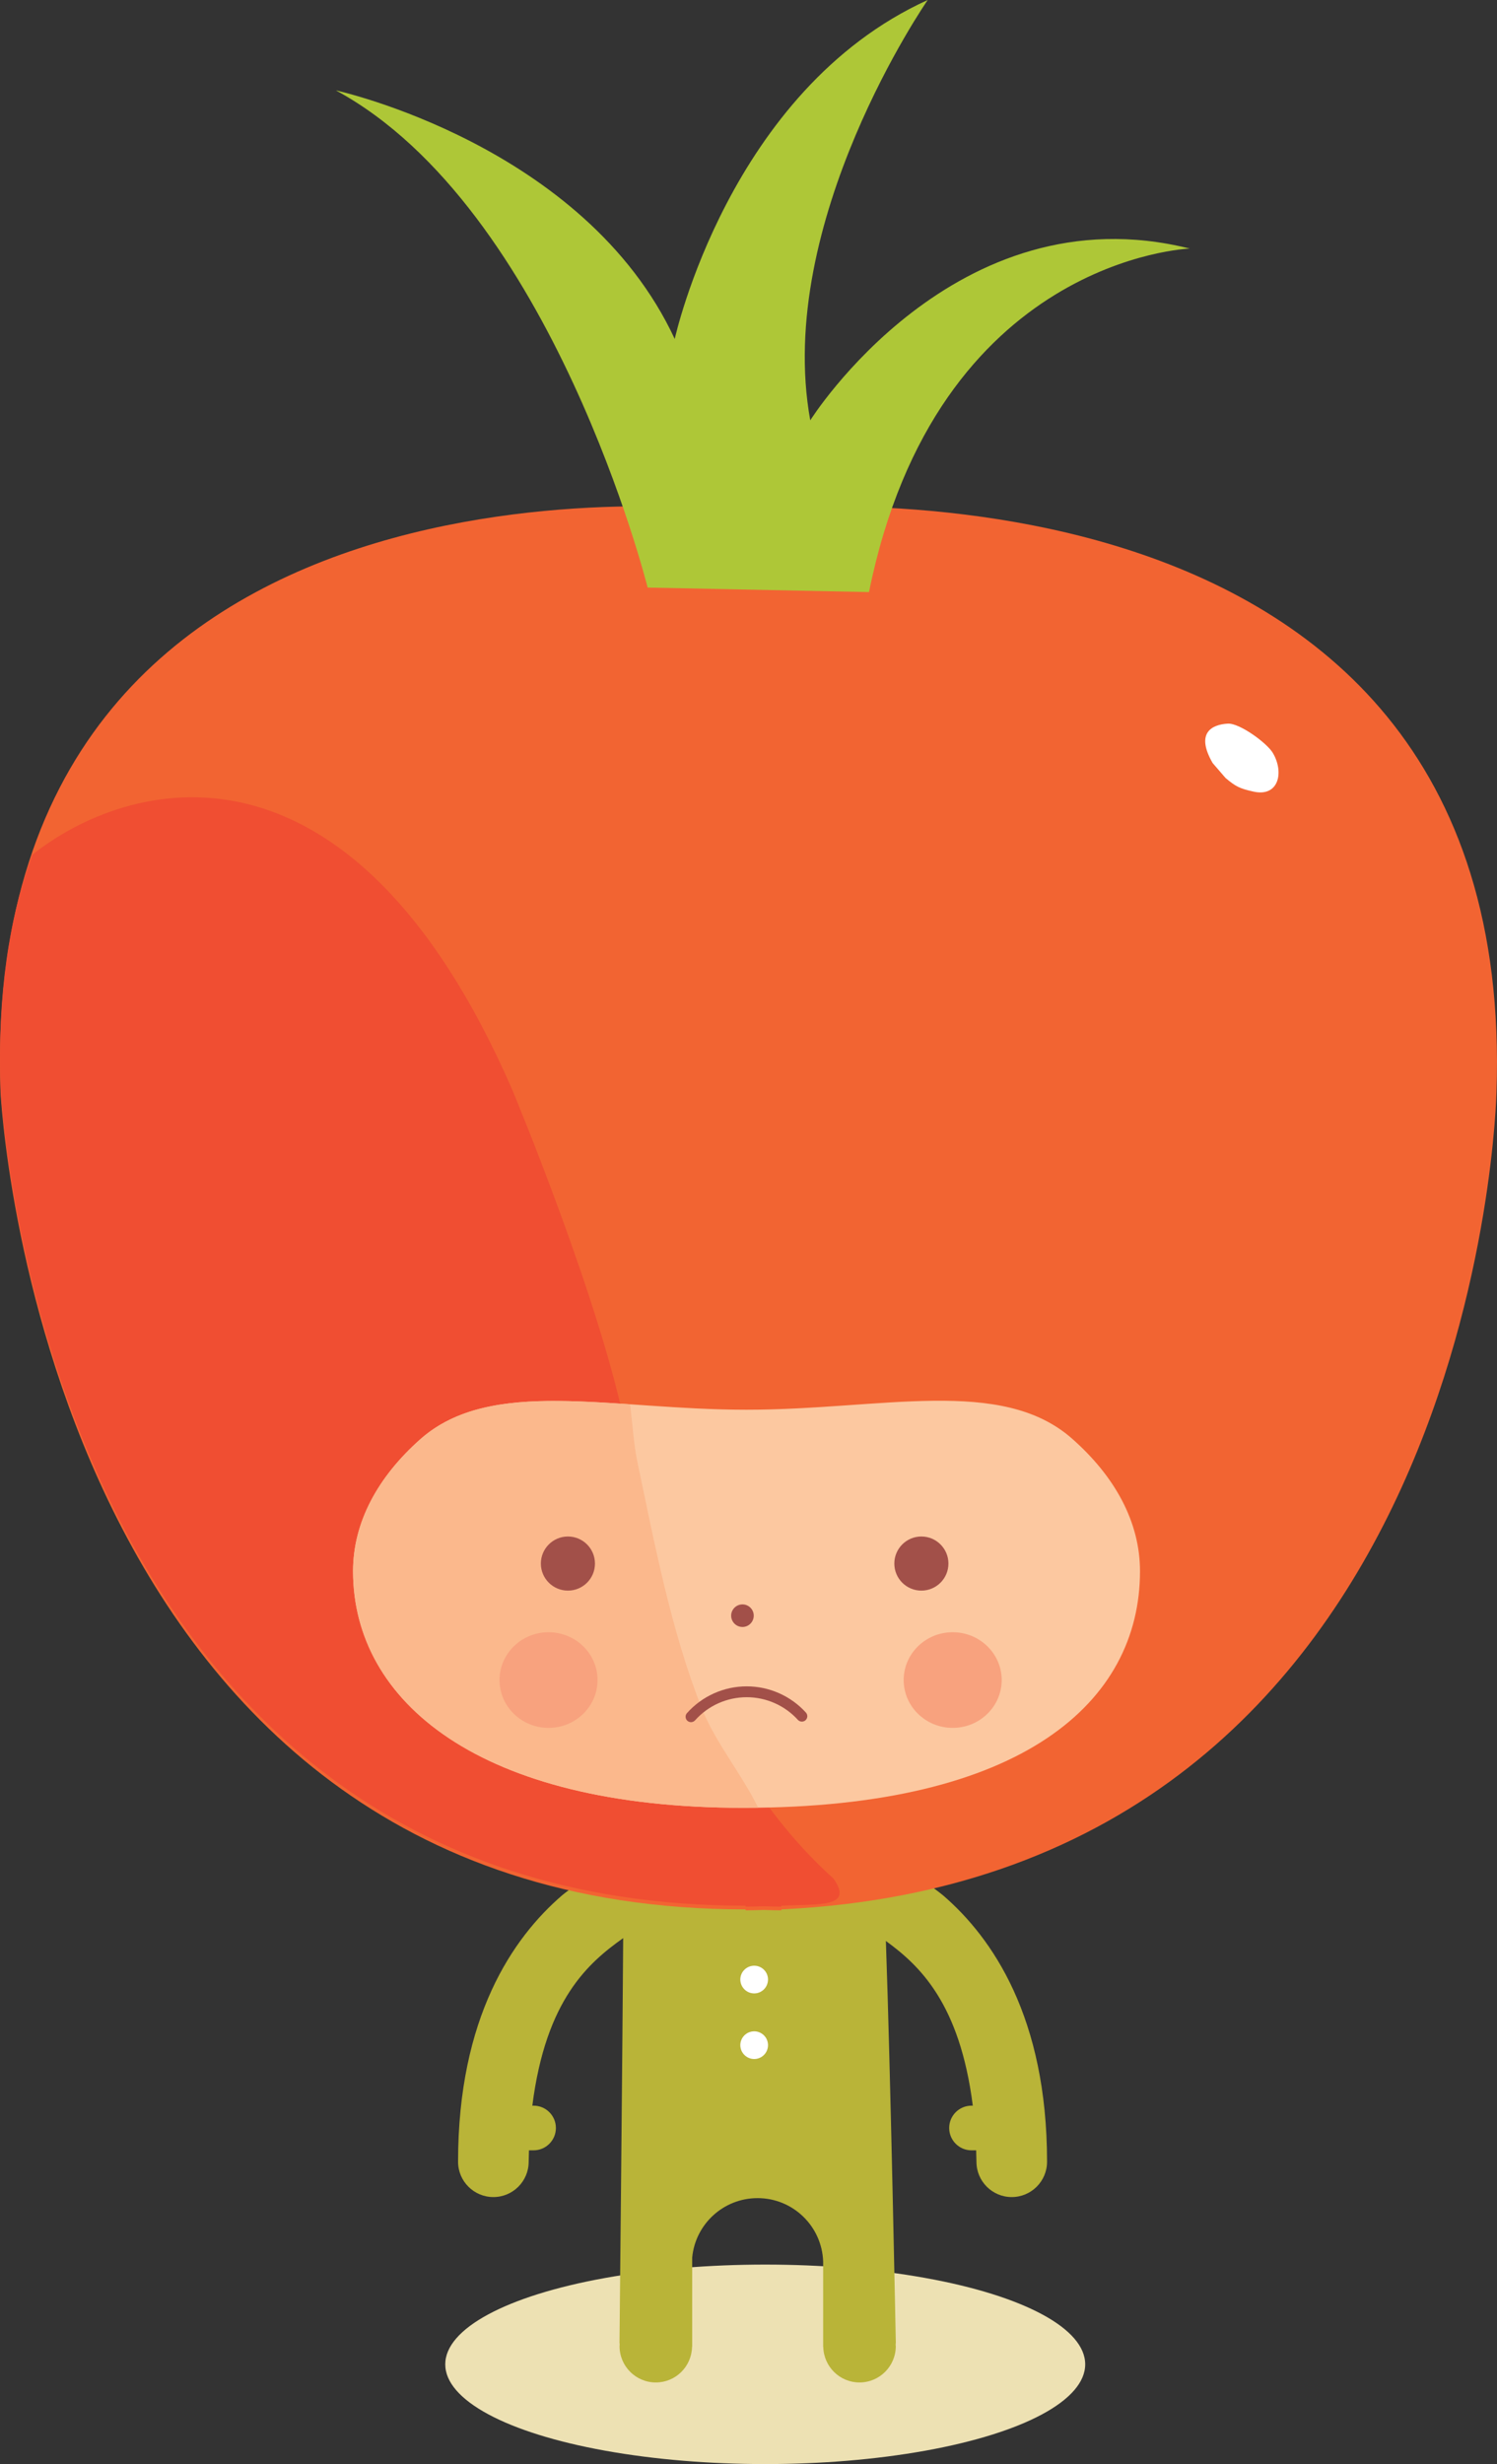 <?xml version="1.0" encoding="utf-8"?>
<!-- Generator: Adobe Illustrator 17.0.0, SVG Export Plug-In . SVG Version: 6.00 Build 0)  -->
<!DOCTYPE svg PUBLIC "-//W3C//DTD SVG 1.1//EN" "http://www.w3.org/Graphics/SVG/1.1/DTD/svg11.dtd">
<svg version="1.1" id="Layer_1" xmlns="http://www.w3.org/2000/svg" xmlns:xlink="http://www.w3.org/1999/xlink" x="0px" y="0px"
	 width="247.432px" height="407.089px" viewBox="0 0 247.432 407.089" enable-background="new 0 0 247.432 407.089"
	 xml:space="preserve">
<rect x="0" y="0" width="247.432" height="407.089" fill="#333333" stroke="none"/>
<ellipse fill="#EDE1B3" cx="126.481" cy="390.609" rx="52.887" ry="16.479"/>
<path fill="#B9B438" d="M155.88,313.135c8.143,7.016,17.181,20.165,17.181,44.008c0,3.223-2.62,5.833-5.84,5.833
	c-3.212,0-5.828-2.61-5.828-5.833c0,0-0.026-0.94-0.047-1.89c-0.314,0-0.77,0-0.77,0c-2.036,0-3.689-1.651-3.689-3.692
	c0-2.032,1.652-3.686,3.689-3.686c0,0,0.179,0,0.213,0c-2.149-16.929-8.794-23.15-14.366-27.21
	c0.743,20.556,1.643,66.29,1.643,66.29c0,0.143-0.02,0.275-0.03,0.418c0,0.075,0.025,0.149,0.025,0.229
	c0,3.319-2.689,6.003-6.002,6.003c-3.267,0-5.912-2.626-5.982-5.873h-0.02v-14.112c-0.205-5.819-4.975-10.47-10.843-10.47
	c-5.645,0-10.291,4.312-10.805,9.829v14.753h-0.024c-0.069,3.247-2.713,5.873-5.987,5.873c-3.31,0-5.994-2.684-5.994-6.003
	c0-0.08,0.023-0.152,0.023-0.224c-0.009-0.142-0.03-0.28-0.03-0.423c0,0,0.536-53.208,0.608-66.762
	c-5.698,4.056-12.785,10.086-15.017,27.682c0.033,0,0.211,0,0.211,0c2.029,0,3.684,1.654,3.684,3.686
	c0,2.041-1.654,3.692-3.684,3.692c0,0-0.455,0-0.768,0c-0.027,0.949-0.048,1.89-0.048,1.89c0,3.223-2.615,5.833-5.835,5.833
	c-3.214,0-5.834-2.61-5.834-5.833c0-23.868,9.057-37.025,17.214-44.036c0,0,11.943-10.171,30.062-10.171
	C122.991,302.936,143.145,302.767,155.88,313.135z"/>
<path fill="#FFFFFF" d="M126.941,327.03c0,1.269-1.023,2.3-2.283,2.3c-1.262,0-2.295-1.031-2.295-2.3
	c0-1.255,1.033-2.277,2.295-2.277C125.918,324.753,126.941,325.775,126.941,327.03z"/>
<path fill="#FFFFFF" d="M126.941,337.872c0,1.27-1.023,2.297-2.283,2.297c-1.262,0-2.295-1.027-2.295-2.297
	c0-1.256,1.033-2.279,2.295-2.279C125.918,335.593,126.941,336.616,126.941,337.872z"/>
<path fill="#FFFFFF" d="M144.758,116.043c1.7,1.438,2.37,1.748,4.595,2.247c4.251,0.962,5.104-3.25,3.216-6.397
	c-0.981-1.637-5.481-4.932-7.426-4.826c-2.617,0.144-5.407,1.49-2.515,6.505L144.758,116.043z"/>
<path fill="#F26432" d="M121.343,84.354c0,0-125.138-15.341-121.255,96.084c0,0,6.473,135.013,123.116,135.013
	c0.047,0.092,0.08,0.156,0.08,0.156c0.986-0.005,1.942-0.044,2.91-0.066c0.972,0.022,1.93,0.062,2.915,0.066
	c0,0,0.028-0.064,0.065-0.156c115.581-5.524,118.171-135.013,118.171-135.013C251.229,69.013,121.343,84.354,121.343,84.354z"/>
<path fill="#FFFFFF" d="M202.561,128.527c1.698,1.439,2.369,1.748,4.594,2.247c4.252,0.962,5.104-3.25,3.216-6.396
	c-0.98-1.637-5.482-4.933-7.426-4.827c-2.617,0.145-5.406,1.492-2.516,6.506L202.561,128.527z"/>
<path fill="#F04E32" d="M103.652,237.266c-3.885-21.107-18.986-57.234-18.986-57.234c-26.97-61.902-63.848-51.159-79.321-38.819
	c-3.813,10.323-5.8,23.025-5.256,38.616c0,0,6.473,135.013,123.116,135.013c0.047,0.092,0.08,0.155,0.08,0.155
	c0.986-0.003,1.942-0.041,2.91-0.064c0.972,0.023,1.93,0.061,2.915,0.064c0,0,0.028-0.063,0.065-0.155
	c6.252-0.3,12.019,0.362,8.564-4.51C109.179,284.728,103.652,237.266,103.652,237.266z"/>
<path fill="#FCC8A0" d="M177.177,237.661c7.1,6.244,11.249,13.787,11.249,21.911c0,21.522-19.245,39.097-65.548,39.097
	c-43.691,0-64.526-17.574-64.526-39.097c0-8.073,4.096-15.57,11.108-21.788c11.689-10.368,31.48-4.883,53.931-4.883
	C145.749,232.901,165.474,227.364,177.177,237.661z"/>
<path fill="#FBB88C" d="M116.004,282.258c-5.094-12.879-7.788-27.119-10.637-40.661c-0.614-2.907-0.815-6.305-1.231-9.595
	c-14.29-0.963-26.477-1.491-34.675,5.782c-7.013,6.218-11.108,13.715-11.108,21.788c0,21.522,20.835,39.097,64.526,39.097
	c0.823,0,1.621-0.02,2.429-0.031C122.688,293.24,118.2,287.805,116.004,282.258z"/>
<path fill="#A25049" d="M98.339,258.312c0,2.47-1.995,4.472-4.471,4.472c-2.469,0-4.471-2.002-4.471-4.472
	c0-2.461,2.002-4.469,4.471-4.469C96.343,253.844,98.339,255.852,98.339,258.312z"/>
<path fill="#A25049" d="M147.819,258.312c0,2.47,1.996,4.472,4.471,4.472c2.469,0,4.472-2.002,4.472-4.472
	c0-2.461-2.003-4.469-4.472-4.469C149.815,253.844,147.819,255.852,147.819,258.312z"/>
<g>
	<path fill="#A25049" d="M113.545,283.024c-0.331,0.369-0.297,0.936,0.071,1.267c0.37,0.329,0.935,0.295,1.267-0.073
		c2.164-2.432,5.277-3.823,8.537-3.823c3.216,0,6.297,1.364,8.457,3.741c0.333,0.365,0.896,0.394,1.265,0.062
		c0.367-0.335,0.394-0.899,0.062-1.267c-2.5-2.753-6.063-4.33-9.784-4.33C119.65,278.6,116.051,280.213,113.545,283.024z"/>
</g>
<path fill="#AEC737" d="M107.044,97.073c0,0-15.682-62.725-51.523-82.139c0,0,41.069,8.96,56.003,41.068
	c0,0,8.962-41.069,41.816-56.003c0,0-25.389,36.589-19.415,69.444c0,0,23.895-38.082,62.724-28.375c0,0-41.816,1.493-53.017,56.75
	L107.044,97.073z"/>
<path fill="#A25049" d="M124.583,266.919c0,1.034-0.836,1.873-1.863,1.873c-1.029,0-1.871-0.839-1.871-1.873
	c0-1.025,0.842-1.858,1.871-1.858C123.747,265.06,124.583,265.894,124.583,266.919z"/>
<ellipse fill="#F8A27E" cx="90.665" cy="277.56" rx="8.1" ry="7.9"/>
<ellipse fill="#F8A27E" cx="157.465" cy="277.56" rx="8.1" ry="7.9"/>
</svg>
